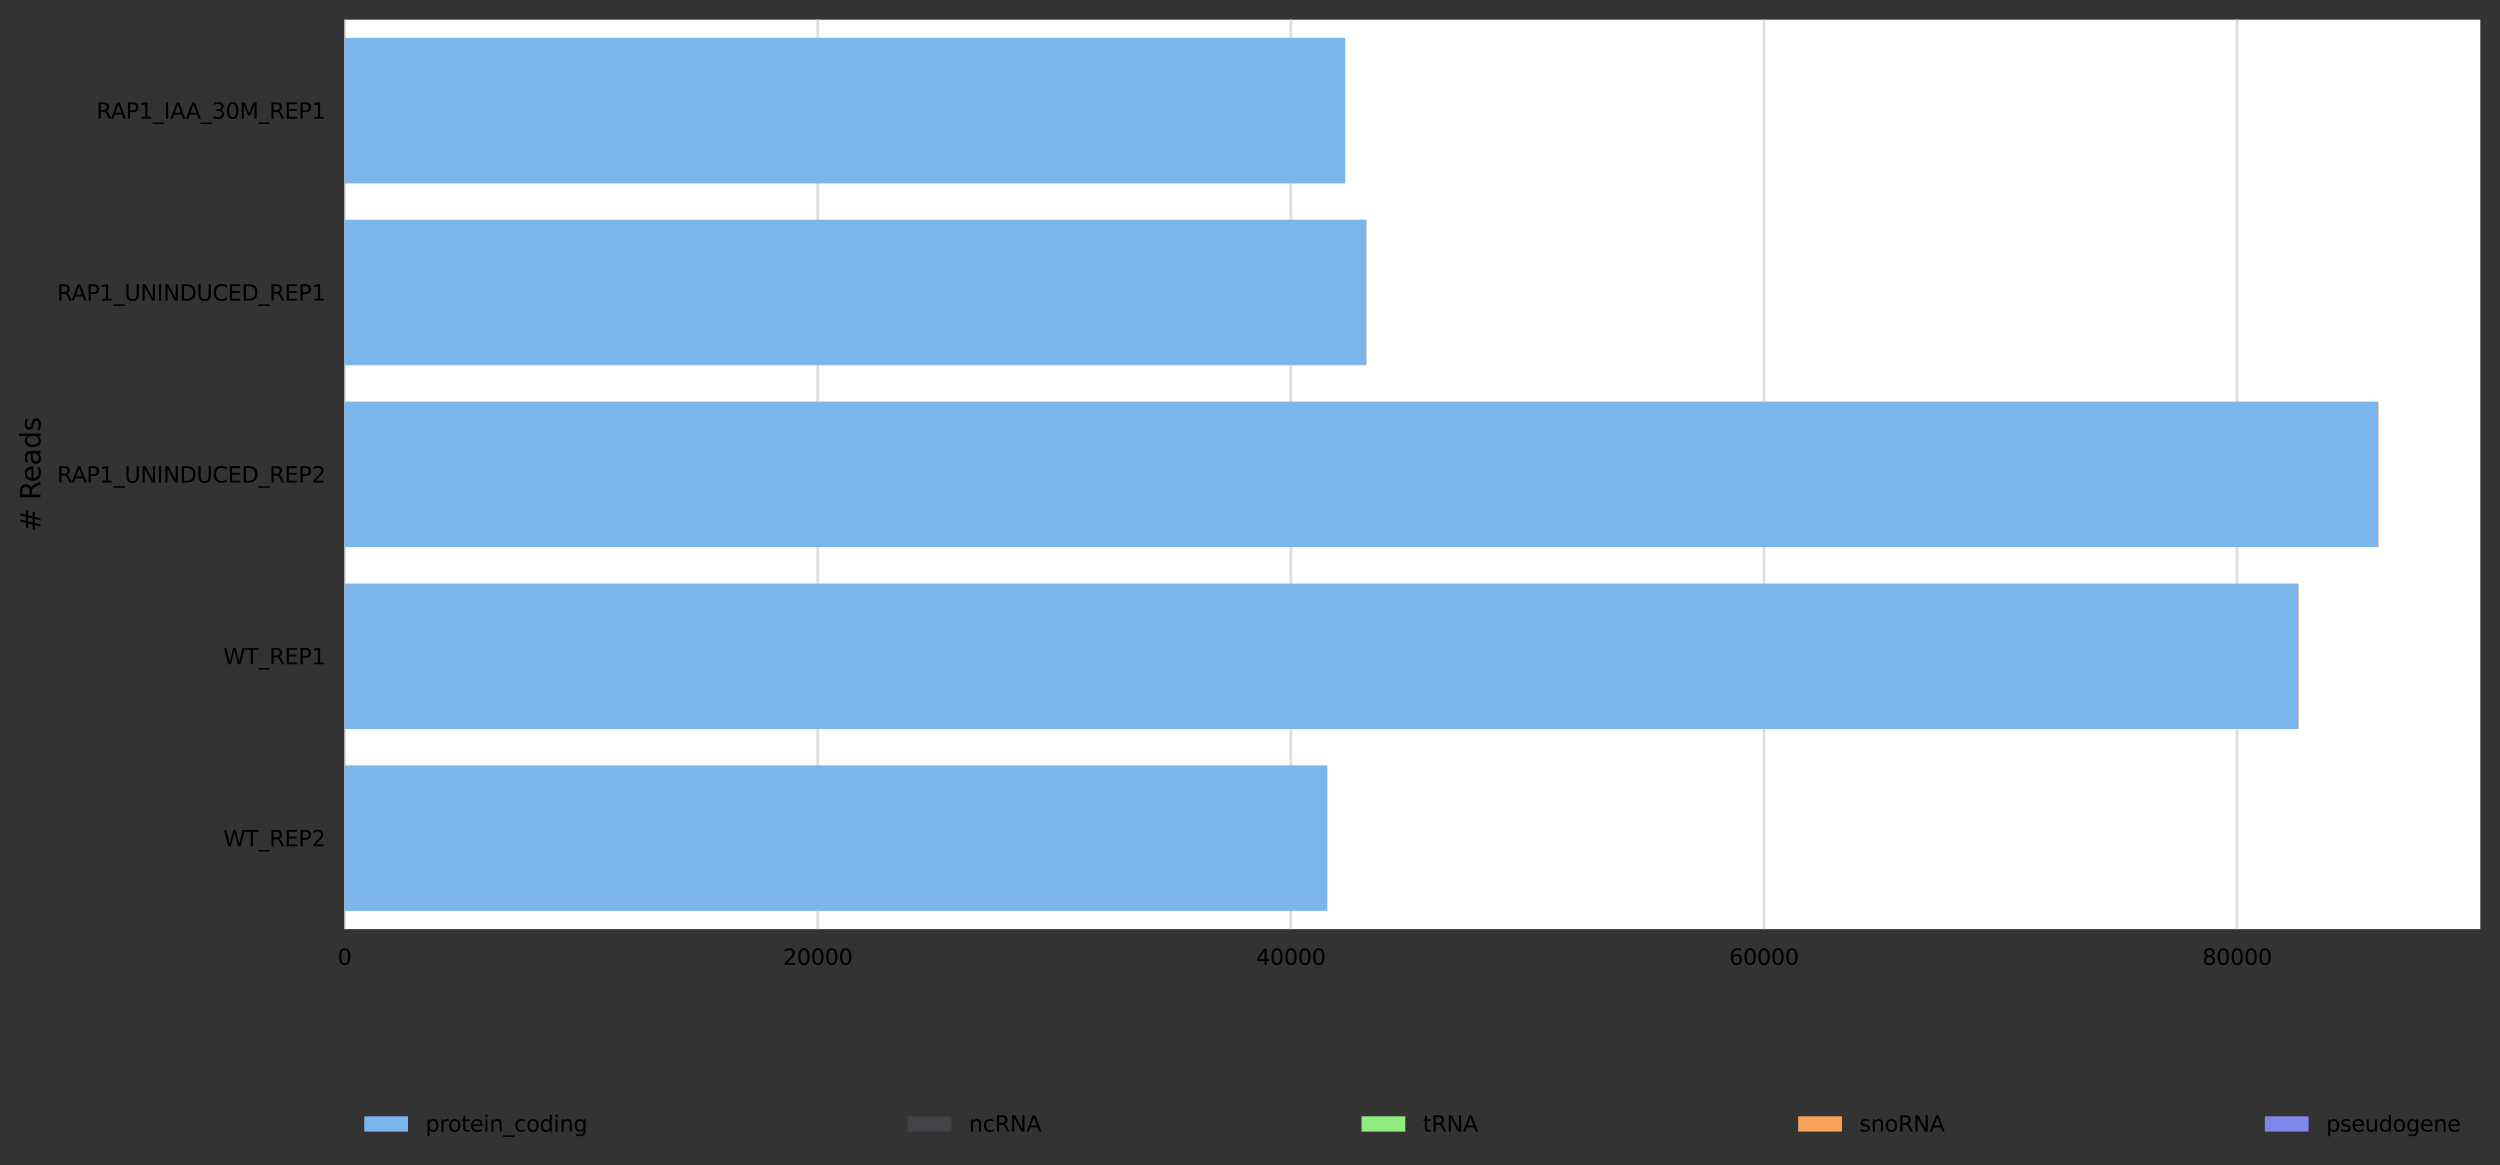 <?xml version="1.0" encoding="utf-8" standalone="no"?>
<!DOCTYPE svg PUBLIC "-//W3C//DTD SVG 1.1//EN"
  "http://www.w3.org/Graphics/SVG/1.1/DTD/svg11.dtd">
<svg xmlns:xlink="http://www.w3.org/1999/xlink" width="914.432pt" height="426.2pt" viewBox="0 0 914.432 426.2" xmlns="http://www.w3.org/2000/svg" version="1.1">
 <rect x="0" y="0" width="914.432" height="426.2" fill="#333333" stroke="none"/>
 <defs>
  <style type="text/css">*{stroke-linejoin: round; stroke-linecap: butt}</style>
 </defs>
 <g id="figure_1">
  <g id="axes_1">
   <g id="patch_1">
    <path d="M 126.032 339.84 
L 907.232 339.84 
L 907.232 7.2 
L 126.032 7.2 
z
" style="fill: #ffffff"/>
   </g>
   <g id="matplotlib.axis_1">
    <g id="xtick_1">
     <g id="line2d_1">
      <path d="M 126.032 339.84 
L 126.032 7.2 
" clip-path="url(#p7c893490b8)" style="fill: none; stroke: #dedede; stroke-linecap: square"/>
     </g>
     <g id="text_1">
      <!-- 0 -->
      <g transform="translate(123.487 352.919)scale(0.08 -0.08)">
       <defs>
        <path id="DejaVuSans-30" d="M 2034 4250 
Q 1547 4250 1301 3770 
Q 1056 3291 1056 2328 
Q 1056 1369 1301 889 
Q 1547 409 2034 409 
Q 2525 409 2770 889 
Q 3016 1369 3016 2328 
Q 3016 3291 2770 3770 
Q 2525 4250 2034 4250 
z
M 2034 4750 
Q 2819 4750 3233 4129 
Q 3647 3509 3647 2328 
Q 3647 1150 3233 529 
Q 2819 -91 2034 -91 
Q 1250 -91 836 529 
Q 422 1150 422 2328 
Q 422 3509 836 4129 
Q 1250 4750 2034 4750 
z
" transform="scale(0.016)"/>
       </defs>
       <use xlink:href="#DejaVuSans-30"/>
      </g>
     </g>
    </g>
    <g id="xtick_2">
     <g id="line2d_2">
      <path d="M 299.089 339.84 
L 299.089 7.2 
" clip-path="url(#p7c893490b8)" style="fill: none; stroke: #dedede; stroke-linecap: square"/>
     </g>
     <g id="text_2">
      <!-- 20000 -->
      <g transform="translate(286.364 352.919)scale(0.08 -0.08)">
       <defs>
        <path id="DejaVuSans-32" d="M 1228 531 
L 3431 531 
L 3431 0 
L 469 0 
L 469 531 
Q 828 903 1448 1529 
Q 2069 2156 2228 2338 
Q 2531 2678 2651 2914 
Q 2772 3150 2772 3378 
Q 2772 3750 2511 3984 
Q 2250 4219 1831 4219 
Q 1534 4219 1204 4116 
Q 875 4013 500 3803 
L 500 4441 
Q 881 4594 1212 4672 
Q 1544 4750 1819 4750 
Q 2544 4750 2975 4387 
Q 3406 4025 3406 3419 
Q 3406 3131 3298 2873 
Q 3191 2616 2906 2266 
Q 2828 2175 2409 1742 
Q 1991 1309 1228 531 
z
" transform="scale(0.016)"/>
       </defs>
       <use xlink:href="#DejaVuSans-32"/>
       <use xlink:href="#DejaVuSans-30" x="63.623"/>
       <use xlink:href="#DejaVuSans-30" x="127.246"/>
       <use xlink:href="#DejaVuSans-30" x="190.869"/>
       <use xlink:href="#DejaVuSans-30" x="254.492"/>
      </g>
     </g>
    </g>
    <g id="xtick_3">
     <g id="line2d_3">
      <path d="M 472.147 339.84 
L 472.147 7.2 
" clip-path="url(#p7c893490b8)" style="fill: none; stroke: #dedede; stroke-linecap: square"/>
     </g>
     <g id="text_3">
      <!-- 40000 -->
      <g transform="translate(459.422 352.919)scale(0.08 -0.08)">
       <defs>
        <path id="DejaVuSans-34" d="M 2419 4116 
L 825 1625 
L 2419 1625 
L 2419 4116 
z
M 2253 4666 
L 3047 4666 
L 3047 1625 
L 3713 1625 
L 3713 1100 
L 3047 1100 
L 3047 0 
L 2419 0 
L 2419 1100 
L 313 1100 
L 313 1709 
L 2253 4666 
z
" transform="scale(0.016)"/>
       </defs>
       <use xlink:href="#DejaVuSans-34"/>
       <use xlink:href="#DejaVuSans-30" x="63.623"/>
       <use xlink:href="#DejaVuSans-30" x="127.246"/>
       <use xlink:href="#DejaVuSans-30" x="190.869"/>
       <use xlink:href="#DejaVuSans-30" x="254.492"/>
      </g>
     </g>
    </g>
    <g id="xtick_4">
     <g id="line2d_4">
      <path d="M 645.204 339.84 
L 645.204 7.2 
" clip-path="url(#p7c893490b8)" style="fill: none; stroke: #dedede; stroke-linecap: square"/>
     </g>
     <g id="text_4">
      <!-- 60000 -->
      <g transform="translate(632.479 352.919)scale(0.08 -0.08)">
       <defs>
        <path id="DejaVuSans-36" d="M 2113 2584 
Q 1688 2584 1439 2293 
Q 1191 2003 1191 1497 
Q 1191 994 1439 701 
Q 1688 409 2113 409 
Q 2538 409 2786 701 
Q 3034 994 3034 1497 
Q 3034 2003 2786 2293 
Q 2538 2584 2113 2584 
z
M 3366 4563 
L 3366 3988 
Q 3128 4100 2886 4159 
Q 2644 4219 2406 4219 
Q 1781 4219 1451 3797 
Q 1122 3375 1075 2522 
Q 1259 2794 1537 2939 
Q 1816 3084 2150 3084 
Q 2853 3084 3261 2657 
Q 3669 2231 3669 1497 
Q 3669 778 3244 343 
Q 2819 -91 2113 -91 
Q 1303 -91 875 529 
Q 447 1150 447 2328 
Q 447 3434 972 4092 
Q 1497 4750 2381 4750 
Q 2619 4750 2861 4703 
Q 3103 4656 3366 4563 
z
" transform="scale(0.016)"/>
       </defs>
       <use xlink:href="#DejaVuSans-36"/>
       <use xlink:href="#DejaVuSans-30" x="63.623"/>
       <use xlink:href="#DejaVuSans-30" x="127.246"/>
       <use xlink:href="#DejaVuSans-30" x="190.869"/>
       <use xlink:href="#DejaVuSans-30" x="254.492"/>
      </g>
     </g>
    </g>
    <g id="xtick_5">
     <g id="line2d_5">
      <path d="M 818.262 339.84 
L 818.262 7.2 
" clip-path="url(#p7c893490b8)" style="fill: none; stroke: #dedede; stroke-linecap: square"/>
     </g>
     <g id="text_5">
      <!-- 80000 -->
      <g transform="translate(805.537 352.919)scale(0.08 -0.08)">
       <defs>
        <path id="DejaVuSans-38" d="M 2034 2216 
Q 1584 2216 1326 1975 
Q 1069 1734 1069 1313 
Q 1069 891 1326 650 
Q 1584 409 2034 409 
Q 2484 409 2743 651 
Q 3003 894 3003 1313 
Q 3003 1734 2745 1975 
Q 2488 2216 2034 2216 
z
M 1403 2484 
Q 997 2584 770 2862 
Q 544 3141 544 3541 
Q 544 4100 942 4425 
Q 1341 4750 2034 4750 
Q 2731 4750 3128 4425 
Q 3525 4100 3525 3541 
Q 3525 3141 3298 2862 
Q 3072 2584 2669 2484 
Q 3125 2378 3379 2068 
Q 3634 1759 3634 1313 
Q 3634 634 3220 271 
Q 2806 -91 2034 -91 
Q 1263 -91 848 271 
Q 434 634 434 1313 
Q 434 1759 690 2068 
Q 947 2378 1403 2484 
z
M 1172 3481 
Q 1172 3119 1398 2916 
Q 1625 2713 2034 2713 
Q 2441 2713 2670 2916 
Q 2900 3119 2900 3481 
Q 2900 3844 2670 4047 
Q 2441 4250 2034 4250 
Q 1625 4250 1398 4047 
Q 1172 3844 1172 3481 
z
" transform="scale(0.016)"/>
       </defs>
       <use xlink:href="#DejaVuSans-38"/>
       <use xlink:href="#DejaVuSans-30" x="63.623"/>
       <use xlink:href="#DejaVuSans-30" x="127.246"/>
       <use xlink:href="#DejaVuSans-30" x="190.869"/>
       <use xlink:href="#DejaVuSans-30" x="254.492"/>
      </g>
     </g>
    </g>
   </g>
   <g id="matplotlib.axis_2">
    <g id="ytick_1">
     <g id="text_6">
      <!-- RAP1_IAA_30M_REP1 -->
      <g transform="translate(35.272 43.433)scale(0.08 -0.08)">
       <defs>
        <path id="DejaVuSans-52" d="M 2841 2188 
Q 3044 2119 3236 1894 
Q 3428 1669 3622 1275 
L 4263 0 
L 3584 0 
L 2988 1197 
Q 2756 1666 2539 1819 
Q 2322 1972 1947 1972 
L 1259 1972 
L 1259 0 
L 628 0 
L 628 4666 
L 2053 4666 
Q 2853 4666 3247 4331 
Q 3641 3997 3641 3322 
Q 3641 2881 3436 2590 
Q 3231 2300 2841 2188 
z
M 1259 4147 
L 1259 2491 
L 2053 2491 
Q 2509 2491 2742 2702 
Q 2975 2913 2975 3322 
Q 2975 3731 2742 3939 
Q 2509 4147 2053 4147 
L 1259 4147 
z
" transform="scale(0.016)"/>
        <path id="DejaVuSans-41" d="M 2188 4044 
L 1331 1722 
L 3047 1722 
L 2188 4044 
z
M 1831 4666 
L 2547 4666 
L 4325 0 
L 3669 0 
L 3244 1197 
L 1141 1197 
L 716 0 
L 50 0 
L 1831 4666 
z
" transform="scale(0.016)"/>
        <path id="DejaVuSans-50" d="M 1259 4147 
L 1259 2394 
L 2053 2394 
Q 2494 2394 2734 2622 
Q 2975 2850 2975 3272 
Q 2975 3691 2734 3919 
Q 2494 4147 2053 4147 
L 1259 4147 
z
M 628 4666 
L 2053 4666 
Q 2838 4666 3239 4311 
Q 3641 3956 3641 3272 
Q 3641 2581 3239 2228 
Q 2838 1875 2053 1875 
L 1259 1875 
L 1259 0 
L 628 0 
L 628 4666 
z
" transform="scale(0.016)"/>
        <path id="DejaVuSans-31" d="M 794 531 
L 1825 531 
L 1825 4091 
L 703 3866 
L 703 4441 
L 1819 4666 
L 2450 4666 
L 2450 531 
L 3481 531 
L 3481 0 
L 794 0 
L 794 531 
z
" transform="scale(0.016)"/>
        <path id="DejaVuSans-5f" d="M 3263 -1063 
L 3263 -1509 
L -63 -1509 
L -63 -1063 
L 3263 -1063 
z
" transform="scale(0.016)"/>
        <path id="DejaVuSans-49" d="M 628 4666 
L 1259 4666 
L 1259 0 
L 628 0 
L 628 4666 
z
" transform="scale(0.016)"/>
        <path id="DejaVuSans-33" d="M 2597 2516 
Q 3050 2419 3304 2112 
Q 3559 1806 3559 1356 
Q 3559 666 3084 287 
Q 2609 -91 1734 -91 
Q 1441 -91 1130 -33 
Q 819 25 488 141 
L 488 750 
Q 750 597 1062 519 
Q 1375 441 1716 441 
Q 2309 441 2620 675 
Q 2931 909 2931 1356 
Q 2931 1769 2642 2001 
Q 2353 2234 1838 2234 
L 1294 2234 
L 1294 2753 
L 1863 2753 
Q 2328 2753 2575 2939 
Q 2822 3125 2822 3475 
Q 2822 3834 2567 4026 
Q 2313 4219 1838 4219 
Q 1578 4219 1281 4162 
Q 984 4106 628 3988 
L 628 4550 
Q 988 4650 1302 4700 
Q 1616 4750 1894 4750 
Q 2613 4750 3031 4423 
Q 3450 4097 3450 3541 
Q 3450 3153 3228 2886 
Q 3006 2619 2597 2516 
z
" transform="scale(0.016)"/>
        <path id="DejaVuSans-4d" d="M 628 4666 
L 1569 4666 
L 2759 1491 
L 3956 4666 
L 4897 4666 
L 4897 0 
L 4281 0 
L 4281 4097 
L 3078 897 
L 2444 897 
L 1241 4097 
L 1241 0 
L 628 0 
L 628 4666 
z
" transform="scale(0.016)"/>
        <path id="DejaVuSans-45" d="M 628 4666 
L 3578 4666 
L 3578 4134 
L 1259 4134 
L 1259 2753 
L 3481 2753 
L 3481 2222 
L 1259 2222 
L 1259 531 
L 3634 531 
L 3634 0 
L 628 0 
L 628 4666 
z
" transform="scale(0.016)"/>
       </defs>
       <use xlink:href="#DejaVuSans-52"/>
       <use xlink:href="#DejaVuSans-41" x="65.482"/>
       <use xlink:href="#DejaVuSans-50" x="133.891"/>
       <use xlink:href="#DejaVuSans-31" x="194.193"/>
       <use xlink:href="#DejaVuSans-5f" x="257.816"/>
       <use xlink:href="#DejaVuSans-49" x="307.816"/>
       <use xlink:href="#DejaVuSans-41" x="337.309"/>
       <use xlink:href="#DejaVuSans-41" x="408.467"/>
       <use xlink:href="#DejaVuSans-5f" x="476.875"/>
       <use xlink:href="#DejaVuSans-33" x="526.875"/>
       <use xlink:href="#DejaVuSans-30" x="590.498"/>
       <use xlink:href="#DejaVuSans-4d" x="654.121"/>
       <use xlink:href="#DejaVuSans-5f" x="740.4"/>
       <use xlink:href="#DejaVuSans-52" x="790.4"/>
       <use xlink:href="#DejaVuSans-45" x="859.883"/>
       <use xlink:href="#DejaVuSans-50" x="923.066"/>
       <use xlink:href="#DejaVuSans-31" x="983.369"/>
      </g>
     </g>
    </g>
    <g id="ytick_2">
     <g id="text_7">
      <!-- RAP1_UNINDUCED_REP1 -->
      <g transform="translate(20.878 109.961)scale(0.08 -0.08)">
       <defs>
        <path id="DejaVuSans-55" d="M 556 4666 
L 1191 4666 
L 1191 1831 
Q 1191 1081 1462 751 
Q 1734 422 2344 422 
Q 2950 422 3222 751 
Q 3494 1081 3494 1831 
L 3494 4666 
L 4128 4666 
L 4128 1753 
Q 4128 841 3676 375 
Q 3225 -91 2344 -91 
Q 1459 -91 1007 375 
Q 556 841 556 1753 
L 556 4666 
z
" transform="scale(0.016)"/>
        <path id="DejaVuSans-4e" d="M 628 4666 
L 1478 4666 
L 3547 763 
L 3547 4666 
L 4159 4666 
L 4159 0 
L 3309 0 
L 1241 3903 
L 1241 0 
L 628 0 
L 628 4666 
z
" transform="scale(0.016)"/>
        <path id="DejaVuSans-44" d="M 1259 4147 
L 1259 519 
L 2022 519 
Q 2988 519 3436 956 
Q 3884 1394 3884 2338 
Q 3884 3275 3436 3711 
Q 2988 4147 2022 4147 
L 1259 4147 
z
M 628 4666 
L 1925 4666 
Q 3281 4666 3915 4102 
Q 4550 3538 4550 2338 
Q 4550 1131 3912 565 
Q 3275 0 1925 0 
L 628 0 
L 628 4666 
z
" transform="scale(0.016)"/>
        <path id="DejaVuSans-43" d="M 4122 4306 
L 4122 3641 
Q 3803 3938 3442 4084 
Q 3081 4231 2675 4231 
Q 1875 4231 1450 3742 
Q 1025 3253 1025 2328 
Q 1025 1406 1450 917 
Q 1875 428 2675 428 
Q 3081 428 3442 575 
Q 3803 722 4122 1019 
L 4122 359 
Q 3791 134 3420 21 
Q 3050 -91 2638 -91 
Q 1578 -91 968 557 
Q 359 1206 359 2328 
Q 359 3453 968 4101 
Q 1578 4750 2638 4750 
Q 3056 4750 3426 4639 
Q 3797 4528 4122 4306 
z
" transform="scale(0.016)"/>
       </defs>
       <use xlink:href="#DejaVuSans-52"/>
       <use xlink:href="#DejaVuSans-41" x="65.482"/>
       <use xlink:href="#DejaVuSans-50" x="133.891"/>
       <use xlink:href="#DejaVuSans-31" x="194.193"/>
       <use xlink:href="#DejaVuSans-5f" x="257.816"/>
       <use xlink:href="#DejaVuSans-55" x="307.816"/>
       <use xlink:href="#DejaVuSans-4e" x="381.01"/>
       <use xlink:href="#DejaVuSans-49" x="455.814"/>
       <use xlink:href="#DejaVuSans-4e" x="485.307"/>
       <use xlink:href="#DejaVuSans-44" x="560.111"/>
       <use xlink:href="#DejaVuSans-55" x="637.113"/>
       <use xlink:href="#DejaVuSans-43" x="710.307"/>
       <use xlink:href="#DejaVuSans-45" x="780.131"/>
       <use xlink:href="#DejaVuSans-44" x="843.314"/>
       <use xlink:href="#DejaVuSans-5f" x="920.316"/>
       <use xlink:href="#DejaVuSans-52" x="970.316"/>
       <use xlink:href="#DejaVuSans-45" x="1039.799"/>
       <use xlink:href="#DejaVuSans-50" x="1102.982"/>
       <use xlink:href="#DejaVuSans-31" x="1163.285"/>
      </g>
     </g>
    </g>
    <g id="ytick_3">
     <g id="text_8">
      <!-- RAP1_UNINDUCED_REP2 -->
      <g transform="translate(20.878 176.489)scale(0.08 -0.08)">
       <use xlink:href="#DejaVuSans-52"/>
       <use xlink:href="#DejaVuSans-41" x="65.482"/>
       <use xlink:href="#DejaVuSans-50" x="133.891"/>
       <use xlink:href="#DejaVuSans-31" x="194.193"/>
       <use xlink:href="#DejaVuSans-5f" x="257.816"/>
       <use xlink:href="#DejaVuSans-55" x="307.816"/>
       <use xlink:href="#DejaVuSans-4e" x="381.01"/>
       <use xlink:href="#DejaVuSans-49" x="455.814"/>
       <use xlink:href="#DejaVuSans-4e" x="485.307"/>
       <use xlink:href="#DejaVuSans-44" x="560.111"/>
       <use xlink:href="#DejaVuSans-55" x="637.113"/>
       <use xlink:href="#DejaVuSans-43" x="710.307"/>
       <use xlink:href="#DejaVuSans-45" x="780.131"/>
       <use xlink:href="#DejaVuSans-44" x="843.314"/>
       <use xlink:href="#DejaVuSans-5f" x="920.316"/>
       <use xlink:href="#DejaVuSans-52" x="970.316"/>
       <use xlink:href="#DejaVuSans-45" x="1039.799"/>
       <use xlink:href="#DejaVuSans-50" x="1102.982"/>
       <use xlink:href="#DejaVuSans-32" x="1163.285"/>
      </g>
     </g>
    </g>
    <g id="ytick_4">
     <g id="text_9">
      <!-- WT_REP1 -->
      <g transform="translate(81.708 242.976)scale(0.08 -0.08)">
       <defs>
        <path id="DejaVuSans-57" d="M 213 4666 
L 850 4666 
L 1831 722 
L 2809 4666 
L 3519 4666 
L 4500 722 
L 5478 4666 
L 6119 4666 
L 4947 0 
L 4153 0 
L 3169 4050 
L 2175 0 
L 1381 0 
L 213 4666 
z
" transform="scale(0.016)"/>
        <path id="DejaVuSans-54" d="M -19 4666 
L 3928 4666 
L 3928 4134 
L 2272 4134 
L 2272 0 
L 1638 0 
L 1638 4134 
L -19 4134 
L -19 4666 
z
" transform="scale(0.016)"/>
       </defs>
       <use xlink:href="#DejaVuSans-57"/>
       <use xlink:href="#DejaVuSans-54" x="98.877"/>
       <use xlink:href="#DejaVuSans-5f" x="159.961"/>
       <use xlink:href="#DejaVuSans-52" x="209.961"/>
       <use xlink:href="#DejaVuSans-45" x="279.443"/>
       <use xlink:href="#DejaVuSans-50" x="342.627"/>
       <use xlink:href="#DejaVuSans-31" x="402.93"/>
      </g>
     </g>
    </g>
    <g id="ytick_5">
     <g id="text_10">
      <!-- WT_REP2 -->
      <g transform="translate(81.708 309.545)scale(0.08 -0.08)">
       <use xlink:href="#DejaVuSans-57"/>
       <use xlink:href="#DejaVuSans-54" x="98.877"/>
       <use xlink:href="#DejaVuSans-5f" x="159.961"/>
       <use xlink:href="#DejaVuSans-52" x="209.961"/>
       <use xlink:href="#DejaVuSans-45" x="279.443"/>
       <use xlink:href="#DejaVuSans-50" x="342.627"/>
       <use xlink:href="#DejaVuSans-32" x="402.93"/>
      </g>
     </g>
    </g>
    <g id="text_11">
     <!-- # Reads -->
     <g transform="translate(14.798 194.468)rotate(-90)scale(0.1 -0.1)">
      <defs>
       <path id="DejaVuSans-23" d="M 3272 2816 
L 2363 2816 
L 2100 1772 
L 3016 1772 
L 3272 2816 
z
M 2803 4594 
L 2478 3297 
L 3391 3297 
L 3719 4594 
L 4219 4594 
L 3897 3297 
L 4872 3297 
L 4872 2816 
L 3775 2816 
L 3519 1772 
L 4513 1772 
L 4513 1294 
L 3397 1294 
L 3072 0 
L 2572 0 
L 2894 1294 
L 1978 1294 
L 1656 0 
L 1153 0 
L 1478 1294 
L 494 1294 
L 494 1772 
L 1594 1772 
L 1856 2816 
L 850 2816 
L 850 3297 
L 1978 3297 
L 2297 4594 
L 2803 4594 
z
" transform="scale(0.016)"/>
       <path id="DejaVuSans-20" transform="scale(0.016)"/>
       <path id="DejaVuSans-65" d="M 3597 1894 
L 3597 1613 
L 953 1613 
Q 991 1019 1311 708 
Q 1631 397 2203 397 
Q 2534 397 2845 478 
Q 3156 559 3463 722 
L 3463 178 
Q 3153 47 2828 -22 
Q 2503 -91 2169 -91 
Q 1331 -91 842 396 
Q 353 884 353 1716 
Q 353 2575 817 3079 
Q 1281 3584 2069 3584 
Q 2775 3584 3186 3129 
Q 3597 2675 3597 1894 
z
M 3022 2063 
Q 3016 2534 2758 2815 
Q 2500 3097 2075 3097 
Q 1594 3097 1305 2825 
Q 1016 2553 972 2059 
L 3022 2063 
z
" transform="scale(0.016)"/>
       <path id="DejaVuSans-61" d="M 2194 1759 
Q 1497 1759 1228 1600 
Q 959 1441 959 1056 
Q 959 750 1161 570 
Q 1363 391 1709 391 
Q 2188 391 2477 730 
Q 2766 1069 2766 1631 
L 2766 1759 
L 2194 1759 
z
M 3341 1997 
L 3341 0 
L 2766 0 
L 2766 531 
Q 2569 213 2275 61 
Q 1981 -91 1556 -91 
Q 1019 -91 701 211 
Q 384 513 384 1019 
Q 384 1609 779 1909 
Q 1175 2209 1959 2209 
L 2766 2209 
L 2766 2266 
Q 2766 2663 2505 2880 
Q 2244 3097 1772 3097 
Q 1472 3097 1187 3025 
Q 903 2953 641 2809 
L 641 3341 
Q 956 3463 1253 3523 
Q 1550 3584 1831 3584 
Q 2591 3584 2966 3190 
Q 3341 2797 3341 1997 
z
" transform="scale(0.016)"/>
       <path id="DejaVuSans-64" d="M 2906 2969 
L 2906 4863 
L 3481 4863 
L 3481 0 
L 2906 0 
L 2906 525 
Q 2725 213 2448 61 
Q 2172 -91 1784 -91 
Q 1150 -91 751 415 
Q 353 922 353 1747 
Q 353 2572 751 3078 
Q 1150 3584 1784 3584 
Q 2172 3584 2448 3432 
Q 2725 3281 2906 2969 
z
M 947 1747 
Q 947 1113 1208 752 
Q 1469 391 1925 391 
Q 2381 391 2643 752 
Q 2906 1113 2906 1747 
Q 2906 2381 2643 2742 
Q 2381 3103 1925 3103 
Q 1469 3103 1208 2742 
Q 947 2381 947 1747 
z
" transform="scale(0.016)"/>
       <path id="DejaVuSans-73" d="M 2834 3397 
L 2834 2853 
Q 2591 2978 2328 3040 
Q 2066 3103 1784 3103 
Q 1356 3103 1142 2972 
Q 928 2841 928 2578 
Q 928 2378 1081 2264 
Q 1234 2150 1697 2047 
L 1894 2003 
Q 2506 1872 2764 1633 
Q 3022 1394 3022 966 
Q 3022 478 2636 193 
Q 2250 -91 1575 -91 
Q 1294 -91 989 -36 
Q 684 19 347 128 
L 347 722 
Q 666 556 975 473 
Q 1284 391 1588 391 
Q 1994 391 2212 530 
Q 2431 669 2431 922 
Q 2431 1156 2273 1281 
Q 2116 1406 1581 1522 
L 1381 1569 
Q 847 1681 609 1914 
Q 372 2147 372 2553 
Q 372 3047 722 3315 
Q 1072 3584 1716 3584 
Q 2034 3584 2315 3537 
Q 2597 3491 2834 3397 
z
" transform="scale(0.016)"/>
      </defs>
      <use xlink:href="#DejaVuSans-23"/>
      <use xlink:href="#DejaVuSans-20" x="83.789"/>
      <use xlink:href="#DejaVuSans-52" x="115.576"/>
      <use xlink:href="#DejaVuSans-65" x="180.559"/>
      <use xlink:href="#DejaVuSans-61" x="242.082"/>
      <use xlink:href="#DejaVuSans-64" x="303.361"/>
      <use xlink:href="#DejaVuSans-73" x="366.838"/>
     </g>
    </g>
   </g>
   <g id="patch_2">
    <path d="M 126.032 13.853 
L 492.031 13.853 
L 492.031 67.075 
L 126.032 67.075 
z
" clip-path="url(#p7c893490b8)" style="fill: #7cb5ec"/>
   </g>
   <g id="patch_3">
    <path d="M 126.032 80.381 
L 499.672 80.381 
L 499.672 133.603 
L 126.032 133.603 
z
" clip-path="url(#p7c893490b8)" style="fill: #7cb5ec"/>
   </g>
   <g id="patch_4">
    <path d="M 126.032 146.909 
L 869.842 146.909 
L 869.842 200.131 
L 126.032 200.131 
z
" clip-path="url(#p7c893490b8)" style="fill: #7cb5ec"/>
   </g>
   <g id="patch_5">
    <path d="M 126.032 213.437 
L 840.69 213.437 
L 840.69 266.659 
L 126.032 266.659 
z
" clip-path="url(#p7c893490b8)" style="fill: #7cb5ec"/>
   </g>
   <g id="patch_6">
    <path d="M 126.032 279.965 
L 485.403 279.965 
L 485.403 333.187 
L 126.032 333.187 
z
" clip-path="url(#p7c893490b8)" style="fill: #7cb5ec"/>
   </g>
   <g id="patch_7">
    <path d="M 492.031 13.853 
L 492.031 13.853 
L 492.031 67.075 
L 492.031 67.075 
z
" clip-path="url(#p7c893490b8)" style="fill: #434348"/>
   </g>
   <g id="patch_8">
    <path d="M 499.672 80.381 
L 499.68 80.381 
L 499.68 133.603 
L 499.672 133.603 
z
" clip-path="url(#p7c893490b8)" style="fill: #434348"/>
   </g>
   <g id="patch_9">
    <path d="M 869.842 146.909 
L 869.842 146.909 
L 869.842 200.131 
L 869.842 200.131 
z
" clip-path="url(#p7c893490b8)" style="fill: #434348"/>
   </g>
   <g id="patch_10">
    <path d="M 840.69 213.437 
L 840.69 213.437 
L 840.69 266.659 
L 840.69 266.659 
z
" clip-path="url(#p7c893490b8)" style="fill: #434348"/>
   </g>
   <g id="patch_11">
    <path d="M 485.403 279.965 
L 485.403 279.965 
L 485.403 333.187 
L 485.403 333.187 
z
" clip-path="url(#p7c893490b8)" style="fill: #434348"/>
   </g>
   <g id="patch_12">
    <path d="M 492.031 13.853 
L 492.04 13.853 
L 492.04 67.075 
L 492.031 67.075 
z
" clip-path="url(#p7c893490b8)" style="fill: #90ed7d"/>
   </g>
   <g id="patch_13">
    <path d="M 499.68 80.381 
L 499.689 80.381 
L 499.689 133.603 
L 499.68 133.603 
z
" clip-path="url(#p7c893490b8)" style="fill: #90ed7d"/>
   </g>
   <g id="patch_14">
    <path d="M 869.842 146.909 
L 869.859 146.909 
L 869.859 200.131 
L 869.842 200.131 
z
" clip-path="url(#p7c893490b8)" style="fill: #90ed7d"/>
   </g>
   <g id="patch_15">
    <path d="M 840.69 213.437 
L 840.707 213.437 
L 840.707 266.659 
L 840.69 266.659 
z
" clip-path="url(#p7c893490b8)" style="fill: #90ed7d"/>
   </g>
   <g id="patch_16">
    <path d="M 485.403 279.965 
L 485.403 279.965 
L 485.403 333.187 
L 485.403 333.187 
z
" clip-path="url(#p7c893490b8)" style="fill: #90ed7d"/>
   </g>
   <g id="patch_17">
    <path d="M 492.04 13.853 
L 492.083 13.853 
L 492.083 67.075 
L 492.04 67.075 
z
" clip-path="url(#p7c893490b8)" style="fill: #f7a35c"/>
   </g>
   <g id="patch_18">
    <path d="M 499.689 80.381 
L 499.784 80.381 
L 499.784 133.603 
L 499.689 133.603 
z
" clip-path="url(#p7c893490b8)" style="fill: #f7a35c"/>
   </g>
   <g id="patch_19">
    <path d="M 869.859 146.909 
L 870.015 146.909 
L 870.015 200.131 
L 869.859 200.131 
z
" clip-path="url(#p7c893490b8)" style="fill: #f7a35c"/>
   </g>
   <g id="patch_20">
    <path d="M 840.707 213.437 
L 840.88 213.437 
L 840.88 266.659 
L 840.707 266.659 
z
" clip-path="url(#p7c893490b8)" style="fill: #f7a35c"/>
   </g>
   <g id="patch_21">
    <path d="M 485.403 279.965 
L 485.533 279.965 
L 485.533 333.187 
L 485.403 333.187 
z
" clip-path="url(#p7c893490b8)" style="fill: #f7a35c"/>
   </g>
   <g id="patch_22">
    <path d="M 492.083 13.853 
L 492.092 13.853 
L 492.092 67.075 
L 492.083 67.075 
z
" clip-path="url(#p7c893490b8)" style="fill: #8085e9"/>
   </g>
   <g id="patch_23">
    <path d="M 499.784 80.381 
L 499.827 80.381 
L 499.827 133.603 
L 499.784 133.603 
z
" clip-path="url(#p7c893490b8)" style="fill: #8085e9"/>
   </g>
   <g id="patch_24">
    <path d="M 870.015 146.909 
L 870.032 146.909 
L 870.032 200.131 
L 870.015 200.131 
z
" clip-path="url(#p7c893490b8)" style="fill: #8085e9"/>
   </g>
   <g id="patch_25">
    <path d="M 840.88 213.437 
L 840.889 213.437 
L 840.889 266.659 
L 840.88 266.659 
z
" clip-path="url(#p7c893490b8)" style="fill: #8085e9"/>
   </g>
   <g id="patch_26">
    <path d="M 485.533 279.965 
L 485.533 279.965 
L 485.533 333.187 
L 485.533 333.187 
z
" clip-path="url(#p7c893490b8)" style="fill: #8085e9"/>
   </g>
   <g id="text_12">
    <!-- featureCounts: Biotypes -->
    <g transform="translate(419.944 -20.52)scale(0.16 -0.16)">
     <defs>
      <path id="DejaVuSans-66" d="M 2375 4863 
L 2375 4384 
L 1825 4384 
Q 1516 4384 1395 4259 
Q 1275 4134 1275 3809 
L 1275 3500 
L 2222 3500 
L 2222 3053 
L 1275 3053 
L 1275 0 
L 697 0 
L 697 3053 
L 147 3053 
L 147 3500 
L 697 3500 
L 697 3744 
Q 697 4328 969 4595 
Q 1241 4863 1831 4863 
L 2375 4863 
z
" transform="scale(0.016)"/>
      <path id="DejaVuSans-74" d="M 1172 4494 
L 1172 3500 
L 2356 3500 
L 2356 3053 
L 1172 3053 
L 1172 1153 
Q 1172 725 1289 603 
Q 1406 481 1766 481 
L 2356 481 
L 2356 0 
L 1766 0 
Q 1100 0 847 248 
Q 594 497 594 1153 
L 594 3053 
L 172 3053 
L 172 3500 
L 594 3500 
L 594 4494 
L 1172 4494 
z
" transform="scale(0.016)"/>
      <path id="DejaVuSans-75" d="M 544 1381 
L 544 3500 
L 1119 3500 
L 1119 1403 
Q 1119 906 1312 657 
Q 1506 409 1894 409 
Q 2359 409 2629 706 
Q 2900 1003 2900 1516 
L 2900 3500 
L 3475 3500 
L 3475 0 
L 2900 0 
L 2900 538 
Q 2691 219 2414 64 
Q 2138 -91 1772 -91 
Q 1169 -91 856 284 
Q 544 659 544 1381 
z
M 1991 3584 
L 1991 3584 
z
" transform="scale(0.016)"/>
      <path id="DejaVuSans-72" d="M 2631 2963 
Q 2534 3019 2420 3045 
Q 2306 3072 2169 3072 
Q 1681 3072 1420 2755 
Q 1159 2438 1159 1844 
L 1159 0 
L 581 0 
L 581 3500 
L 1159 3500 
L 1159 2956 
Q 1341 3275 1631 3429 
Q 1922 3584 2338 3584 
Q 2397 3584 2469 3576 
Q 2541 3569 2628 3553 
L 2631 2963 
z
" transform="scale(0.016)"/>
      <path id="DejaVuSans-6f" d="M 1959 3097 
Q 1497 3097 1228 2736 
Q 959 2375 959 1747 
Q 959 1119 1226 758 
Q 1494 397 1959 397 
Q 2419 397 2687 759 
Q 2956 1122 2956 1747 
Q 2956 2369 2687 2733 
Q 2419 3097 1959 3097 
z
M 1959 3584 
Q 2709 3584 3137 3096 
Q 3566 2609 3566 1747 
Q 3566 888 3137 398 
Q 2709 -91 1959 -91 
Q 1206 -91 779 398 
Q 353 888 353 1747 
Q 353 2609 779 3096 
Q 1206 3584 1959 3584 
z
" transform="scale(0.016)"/>
      <path id="DejaVuSans-6e" d="M 3513 2113 
L 3513 0 
L 2938 0 
L 2938 2094 
Q 2938 2591 2744 2837 
Q 2550 3084 2163 3084 
Q 1697 3084 1428 2787 
Q 1159 2491 1159 1978 
L 1159 0 
L 581 0 
L 581 3500 
L 1159 3500 
L 1159 2956 
Q 1366 3272 1645 3428 
Q 1925 3584 2291 3584 
Q 2894 3584 3203 3211 
Q 3513 2838 3513 2113 
z
" transform="scale(0.016)"/>
      <path id="DejaVuSans-3a" d="M 750 794 
L 1409 794 
L 1409 0 
L 750 0 
L 750 794 
z
M 750 3309 
L 1409 3309 
L 1409 2516 
L 750 2516 
L 750 3309 
z
" transform="scale(0.016)"/>
      <path id="DejaVuSans-42" d="M 1259 2228 
L 1259 519 
L 2272 519 
Q 2781 519 3026 730 
Q 3272 941 3272 1375 
Q 3272 1813 3026 2020 
Q 2781 2228 2272 2228 
L 1259 2228 
z
M 1259 4147 
L 1259 2741 
L 2194 2741 
Q 2656 2741 2882 2914 
Q 3109 3088 3109 3444 
Q 3109 3797 2882 3972 
Q 2656 4147 2194 4147 
L 1259 4147 
z
M 628 4666 
L 2241 4666 
Q 2963 4666 3353 4366 
Q 3744 4066 3744 3513 
Q 3744 3084 3544 2831 
Q 3344 2578 2956 2516 
Q 3422 2416 3680 2098 
Q 3938 1781 3938 1306 
Q 3938 681 3513 340 
Q 3088 0 2303 0 
L 628 0 
L 628 4666 
z
" transform="scale(0.016)"/>
      <path id="DejaVuSans-69" d="M 603 3500 
L 1178 3500 
L 1178 0 
L 603 0 
L 603 3500 
z
M 603 4863 
L 1178 4863 
L 1178 4134 
L 603 4134 
L 603 4863 
z
" transform="scale(0.016)"/>
      <path id="DejaVuSans-79" d="M 2059 -325 
Q 1816 -950 1584 -1140 
Q 1353 -1331 966 -1331 
L 506 -1331 
L 506 -850 
L 844 -850 
Q 1081 -850 1212 -737 
Q 1344 -625 1503 -206 
L 1606 56 
L 191 3500 
L 800 3500 
L 1894 763 
L 2988 3500 
L 3597 3500 
L 2059 -325 
z
" transform="scale(0.016)"/>
      <path id="DejaVuSans-70" d="M 1159 525 
L 1159 -1331 
L 581 -1331 
L 581 3500 
L 1159 3500 
L 1159 2969 
Q 1341 3281 1617 3432 
Q 1894 3584 2278 3584 
Q 2916 3584 3314 3078 
Q 3713 2572 3713 1747 
Q 3713 922 3314 415 
Q 2916 -91 2278 -91 
Q 1894 -91 1617 61 
Q 1341 213 1159 525 
z
M 3116 1747 
Q 3116 2381 2855 2742 
Q 2594 3103 2138 3103 
Q 1681 3103 1420 2742 
Q 1159 2381 1159 1747 
Q 1159 1113 1420 752 
Q 1681 391 2138 391 
Q 2594 391 2855 752 
Q 3116 1113 3116 1747 
z
" transform="scale(0.016)"/>
     </defs>
     <use xlink:href="#DejaVuSans-66"/>
     <use xlink:href="#DejaVuSans-65" x="35.205"/>
     <use xlink:href="#DejaVuSans-61" x="96.729"/>
     <use xlink:href="#DejaVuSans-74" x="158.008"/>
     <use xlink:href="#DejaVuSans-75" x="197.217"/>
     <use xlink:href="#DejaVuSans-72" x="260.596"/>
     <use xlink:href="#DejaVuSans-65" x="299.459"/>
     <use xlink:href="#DejaVuSans-43" x="360.982"/>
     <use xlink:href="#DejaVuSans-6f" x="430.807"/>
     <use xlink:href="#DejaVuSans-75" x="491.988"/>
     <use xlink:href="#DejaVuSans-6e" x="555.367"/>
     <use xlink:href="#DejaVuSans-74" x="618.746"/>
     <use xlink:href="#DejaVuSans-73" x="657.955"/>
     <use xlink:href="#DejaVuSans-3a" x="710.055"/>
     <use xlink:href="#DejaVuSans-20" x="743.746"/>
     <use xlink:href="#DejaVuSans-42" x="775.533"/>
     <use xlink:href="#DejaVuSans-69" x="844.137"/>
     <use xlink:href="#DejaVuSans-6f" x="871.92"/>
     <use xlink:href="#DejaVuSans-74" x="933.102"/>
     <use xlink:href="#DejaVuSans-79" x="972.311"/>
     <use xlink:href="#DejaVuSans-70" x="1031.49"/>
     <use xlink:href="#DejaVuSans-65" x="1094.967"/>
     <use xlink:href="#DejaVuSans-73" x="1156.49"/>
    </g>
   </g>
   <g id="legend_1">
    <g id="patch_27">
     <path d="M 133.232 413.914 
L 149.232 413.914 
L 149.232 408.314 
L 133.232 408.314 
z
" style="fill: #7cb5ec"/>
    </g>
    <g id="text_13">
     <!-- protein_coding -->
     <g transform="translate(155.632 413.914)scale(0.08 -0.08)">
      <defs>
       <path id="DejaVuSans-63" d="M 3122 3366 
L 3122 2828 
Q 2878 2963 2633 3030 
Q 2388 3097 2138 3097 
Q 1578 3097 1268 2742 
Q 959 2388 959 1747 
Q 959 1106 1268 751 
Q 1578 397 2138 397 
Q 2388 397 2633 464 
Q 2878 531 3122 666 
L 3122 134 
Q 2881 22 2623 -34 
Q 2366 -91 2075 -91 
Q 1284 -91 818 406 
Q 353 903 353 1747 
Q 353 2603 823 3093 
Q 1294 3584 2113 3584 
Q 2378 3584 2631 3529 
Q 2884 3475 3122 3366 
z
" transform="scale(0.016)"/>
       <path id="DejaVuSans-67" d="M 2906 1791 
Q 2906 2416 2648 2759 
Q 2391 3103 1925 3103 
Q 1463 3103 1205 2759 
Q 947 2416 947 1791 
Q 947 1169 1205 825 
Q 1463 481 1925 481 
Q 2391 481 2648 825 
Q 2906 1169 2906 1791 
z
M 3481 434 
Q 3481 -459 3084 -895 
Q 2688 -1331 1869 -1331 
Q 1566 -1331 1297 -1286 
Q 1028 -1241 775 -1147 
L 775 -588 
Q 1028 -725 1275 -790 
Q 1522 -856 1778 -856 
Q 2344 -856 2625 -561 
Q 2906 -266 2906 331 
L 2906 616 
Q 2728 306 2450 153 
Q 2172 0 1784 0 
Q 1141 0 747 490 
Q 353 981 353 1791 
Q 353 2603 747 3093 
Q 1141 3584 1784 3584 
Q 2172 3584 2450 3431 
Q 2728 3278 2906 2969 
L 2906 3500 
L 3481 3500 
L 3481 434 
z
" transform="scale(0.016)"/>
      </defs>
      <use xlink:href="#DejaVuSans-70"/>
      <use xlink:href="#DejaVuSans-72" x="63.477"/>
      <use xlink:href="#DejaVuSans-6f" x="102.34"/>
      <use xlink:href="#DejaVuSans-74" x="163.521"/>
      <use xlink:href="#DejaVuSans-65" x="202.73"/>
      <use xlink:href="#DejaVuSans-69" x="264.254"/>
      <use xlink:href="#DejaVuSans-6e" x="292.037"/>
      <use xlink:href="#DejaVuSans-5f" x="355.416"/>
      <use xlink:href="#DejaVuSans-63" x="405.416"/>
      <use xlink:href="#DejaVuSans-6f" x="460.396"/>
      <use xlink:href="#DejaVuSans-64" x="521.578"/>
      <use xlink:href="#DejaVuSans-69" x="585.055"/>
      <use xlink:href="#DejaVuSans-6e" x="612.838"/>
      <use xlink:href="#DejaVuSans-67" x="676.217"/>
     </g>
    </g>
    <g id="patch_28">
     <path d="M 331.967 413.914 
L 347.967 413.914 
L 347.967 408.314 
L 331.967 408.314 
z
" style="fill: #434348"/>
    </g>
    <g id="text_14">
     <!-- ncRNA -->
     <g transform="translate(354.367 413.914)scale(0.08 -0.08)">
      <use xlink:href="#DejaVuSans-6e"/>
      <use xlink:href="#DejaVuSans-63" x="63.379"/>
      <use xlink:href="#DejaVuSans-52" x="118.359"/>
      <use xlink:href="#DejaVuSans-4e" x="187.842"/>
      <use xlink:href="#DejaVuSans-41" x="262.646"/>
     </g>
    </g>
    <g id="patch_29">
     <path d="M 498.009 413.914 
L 514.009 413.914 
L 514.009 408.314 
L 498.009 408.314 
z
" style="fill: #90ed7d"/>
    </g>
    <g id="text_15">
     <!-- tRNA -->
     <g transform="translate(520.409 413.914)scale(0.08 -0.08)">
      <use xlink:href="#DejaVuSans-74"/>
      <use xlink:href="#DejaVuSans-52" x="39.209"/>
      <use xlink:href="#DejaVuSans-4e" x="108.691"/>
      <use xlink:href="#DejaVuSans-41" x="183.496"/>
     </g>
    </g>
    <g id="patch_30">
     <path d="M 657.719 413.914 
L 673.719 413.914 
L 673.719 408.314 
L 657.719 408.314 
z
" style="fill: #f7a35c"/>
    </g>
    <g id="text_16">
     <!-- snoRNA -->
     <g transform="translate(680.119 413.914)scale(0.08 -0.08)">
      <use xlink:href="#DejaVuSans-73"/>
      <use xlink:href="#DejaVuSans-6e" x="52.1"/>
      <use xlink:href="#DejaVuSans-6f" x="115.479"/>
      <use xlink:href="#DejaVuSans-52" x="176.66"/>
      <use xlink:href="#DejaVuSans-4e" x="246.143"/>
      <use xlink:href="#DejaVuSans-41" x="320.947"/>
     </g>
    </g>
    <g id="patch_31">
     <path d="M 828.426 413.914 
L 844.426 413.914 
L 844.426 408.314 
L 828.426 408.314 
z
" style="fill: #8085e9"/>
    </g>
    <g id="text_17">
     <!-- pseudogene -->
     <g transform="translate(850.826 413.914)scale(0.08 -0.08)">
      <use xlink:href="#DejaVuSans-70"/>
      <use xlink:href="#DejaVuSans-73" x="63.477"/>
      <use xlink:href="#DejaVuSans-65" x="115.576"/>
      <use xlink:href="#DejaVuSans-75" x="177.1"/>
      <use xlink:href="#DejaVuSans-64" x="240.479"/>
      <use xlink:href="#DejaVuSans-6f" x="303.955"/>
      <use xlink:href="#DejaVuSans-67" x="365.137"/>
      <use xlink:href="#DejaVuSans-65" x="428.613"/>
      <use xlink:href="#DejaVuSans-6e" x="490.137"/>
      <use xlink:href="#DejaVuSans-65" x="553.516"/>
     </g>
    </g>
   </g>
  </g>
 </g>
 <defs>
  <clipPath id="p7c893490b8">
   <rect x="126.032" y="7.2" width="781.2" height="332.64"/>
  </clipPath>
 </defs>
</svg>
